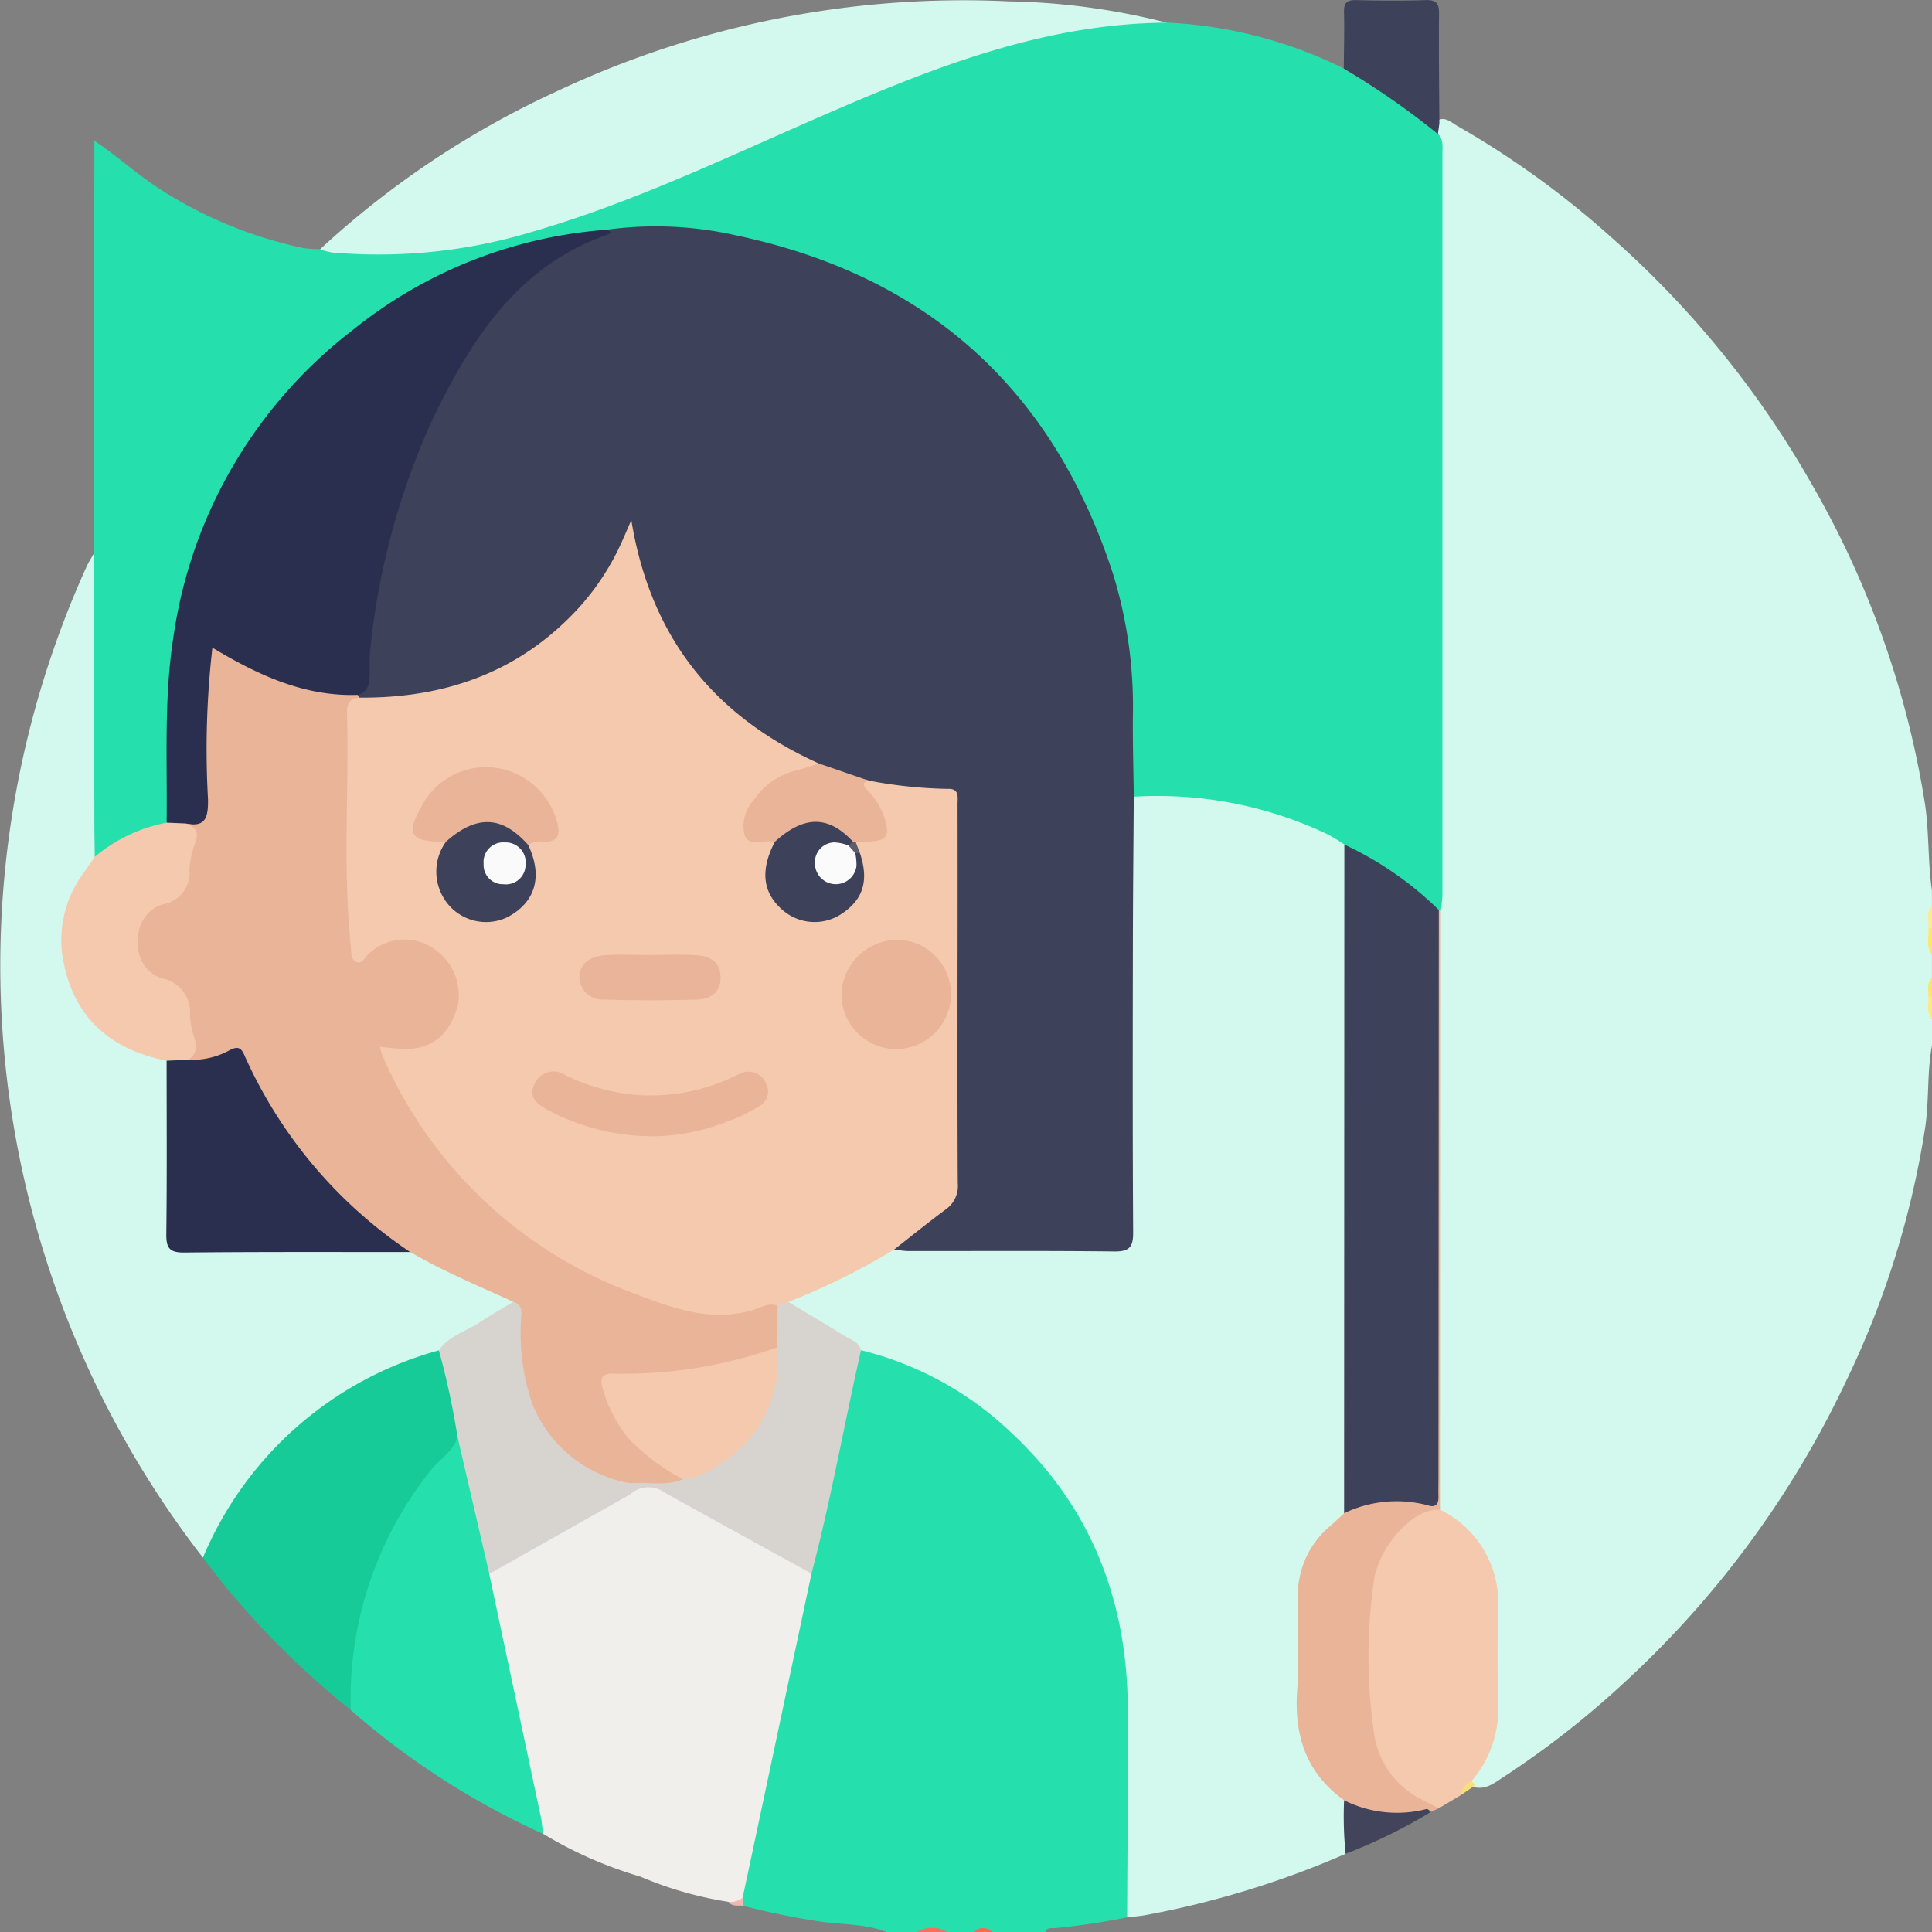 <svg xmlns="http://www.w3.org/2000/svg" xmlns:xlink="http://www.w3.org/1999/xlink" width="128" height="128" viewBox="0 0 128 128"><rect x="0" y="0" width="128" height="128" fill="#808080" stroke="none"/><defs><clipPath id="a"><rect width="128" height="128" fill="none"/></clipPath></defs><g clip-path="url(#a)"><path d="M166.067,70.676v1.75c-.338,1.794-.181,3.631-.45,5.43a59.5,59.5,0,0,1-5.26,16.857,64.615,64.615,0,0,1-14.728,19.975,60.073,60.073,0,0,1-7.961,6.218c-.577.374-1.155.863-1.946.662a.616.616,0,0,1-.338-.482.8.8,0,0,1,.078-.485c1.384-2,1.414-4.271,1.343-6.574-.045-1.45-.014-2.9-.008-4.356a6.413,6.413,0,0,0-2.582-5.393c-.467-.36-.938-.7-1-1.352-.054-11.58-.008-23.157-.024-34.734,0-1.583.011-3.166-.01-4.748a56.549,56.549,0,0,1-.155-6.365q-.007-21.122,0-42.244a15.878,15.878,0,0,0-.118-2.617,2.288,2.288,0,0,1,.172-.868c.581-.634,1.082-.1,1.542.162a59.762,59.762,0,0,1,10.2,7.38,63.819,63.819,0,0,1,13.19,16.2,61.489,61.489,0,0,1,7.6,21.406c.269,1.882.179,3.8.452,5.681v1c-.264.489-.061,1.017-.126,1.522.062.574-.14,1.168.126,1.727v1.5c-.255.4-.068.853-.126,1.277.064.489-.137,1,.126,1.473" transform="translate(-38.067 -3.167)" fill="#d3f9ee"/><path d="M94.3,162.832a46.27,46.27,0,0,1-4.691.707c-.258.047-.592-.1-.736.265h-3.5a1.388,1.388,0,0,0-1.25,0h-1.75a3.344,3.344,0,0,0-2,0h-2c-1.512-.583-3.135-.466-4.7-.738a47.461,47.461,0,0,1-4.818-1,1.649,1.649,0,0,1-.335-.545,18.708,18.708,0,0,1,.848-4.992c1.18-5.506,2.246-11.037,3.619-16.5.908-4.471,1.872-8.93,2.856-13.384A2.567,2.567,0,0,1,76.5,125.2a2.142,2.142,0,0,1,2.042.03c9.072,3.528,14.559,10.077,16.006,19.7.831,5.525.256,11.143.329,16.717a1.333,1.333,0,0,1-.577,1.183" transform="translate(-19.622 -35.804)" fill="#25e0ac"/><path d="M85.13,179.3a1.93,1.93,0,0,1,2,0Z" transform="translate(-24.383 -51.299)" fill="#f86f5d"/><path d="M179.273,87.914c-.42-.542-.2-1.17-.233-1.763q.13-.229.233.013Z" transform="translate(-51.273 -24.655)" fill="#fee671"/><path d="M179.275,93.972c-.417-.443-.188-.99-.24-1.492q.111-.255.24-.008Z" transform="translate(-51.275 -26.463)" fill="#fee880"/><path d="M179.274,85.613l-.234-.013c.053-.5-.2-1.047.234-1.487Z" transform="translate(-51.274 -24.103)" fill="#feeb90"/><path d="M179.277,92.019c-.081,0-.161,0-.241.008.015-.432-.111-.89.241-1.258Z" transform="translate(-51.277 -26.01)" fill="#fee468"/><path d="M90.386,179.308a.888.888,0,0,1,1.25,0Z" transform="translate(-25.889 -51.308)" fill="#f76855"/><path d="M8.491,37.2l.047-25.848c0-.443,0-.886,0-1.52,1.595,1.083,2.871,2.262,4.328,3.2a28.378,28.378,0,0,0,9.515,3.916,7.311,7.311,0,0,0,1.115.073c1.837-.593,3.721-.121,5.581-.225a37.93,37.93,0,0,0,9.051-1.666c6.264-1.921,12.182-4.7,18.163-7.329a77.333,77.333,0,0,1,16.5-5.644,20.035,20.035,0,0,1,6.8-.146,29.428,29.428,0,0,1,11.73,3.042.753.753,0,0,1,.82.015,23.68,23.68,0,0,1,4.849,3.37,2.675,2.675,0,0,1,.566.95c.381.367.294.845.294,1.293q0,24.528,0,49.057c0,.371-.062.743-.1,1.114a.647.647,0,0,1-.358.046c-1.865-1.082-3.424-2.613-5.337-3.631a6.756,6.756,0,0,0-1.112-.53A25.368,25.368,0,0,0,79.4,53.79a3.534,3.534,0,0,1-2.165-.343,2.59,2.59,0,0,1-.466-2c-.046-3.2.15-6.4-.475-9.572a31.632,31.632,0,0,0-26.78-25.506,27.184,27.184,0,0,0-6.957-.251,32.139,32.139,0,0,0-15.943,6.191,31.1,31.1,0,0,0-12.5,21.488,59.41,59.41,0,0,0-.33,9.336,3.8,3.8,0,0,1-.275,1.955,1.206,1.206,0,0,1-.656.55,13.466,13.466,0,0,0-3.37,1.552c-.427.265-.944.4-1.3-.2a4.7,4.7,0,0,1-.193-1.973c-.013-4.79.006-9.58-.015-14.37A13.705,13.705,0,0,1,8.491,37.2" transform="translate(-2.286 -0.514)" fill="#25e0ac"/><path d="M132.938,158.98l-1.44.858a5.273,5.273,0,0,1-4.715-4.445,30.24,30.24,0,0,1,.029-11.158,5.874,5.874,0,0,1,2.884-4.057c.581-.339,1.249-.789,1.924-.1a6.851,6.851,0,0,1,3.8,6.6c-.038,2.069-.054,4.142.006,6.21a7.3,7.3,0,0,1-1.765,5.15c-.166.372-.517.6-.724.942" transform="translate(-36.169 -40.036)" fill="#f5c9ad"/><path d="M129.759,124.258c-1.82-.243-4.142,2.517-4.43,4.71a35.385,35.385,0,0,0,.021,10.142,5.787,5.787,0,0,0,3.19,4.349c.364.188.731.372,1.1.558l-.519.237c-.991.052-1.864.648-2.912.537a8.643,8.643,0,0,1-3.17-1.047,6.6,6.6,0,0,1-3.255-5.932c.021-2.577.017-5.154,0-7.73a6.562,6.562,0,0,1,3.544-6,6.291,6.291,0,0,1,3.93-.9c1.678.014,1.757-.066,1.758-1.752.008-11.467-.006-22.934.021-34.4,0-.858-.36-1.864.6-2.52a.334.334,0,0,1,.133.051q-.005,19.851-.009,39.7" transform="translate(-34.308 -24.216)" fill="#e9b498"/><path d="M131,8.879a51.429,51.429,0,0,0-6.235-4.334c.009-1.25.043-2.5.015-3.747-.013-.592.178-.8.781-.79,1.541.034,3.084.049,4.623,0,.738-.026.9.242.891.927-.026,2.415.01,4.831.022,7.246-.032.234-.064.469-.1.7" transform="translate(-35.735 0)" fill="#3d4159"/><path d="M135.611,166.339a1.188,1.188,0,0,1,.724-.942l.269.263-.993.679" transform="translate(-38.842 -47.395)" fill="#fbde7a"/><path d="M6.205,51.426q.024,8.855.047,17.709c0,.79.016,1.58.026,2.369.267.6-.093,1.039-.392,1.476A7.375,7.375,0,0,0,9.9,84.21a1.924,1.924,0,0,1,1.456,1.045,11.391,11.391,0,0,1,.167,3.227c.029,2.331-.007,4.663.016,6.995.016,1.525.2,1.71,1.755,1.721,3.123.021,6.247.008,9.37.006a32.3,32.3,0,0,1,4.237.158,2.274,2.274,0,0,1,1.528.387,32.526,32.526,0,0,0,4.578,2.187c.46.19.93.375,1.1.917-.029.747-.632,1.02-1.149,1.339-1.266.781-2.589,1.468-3.813,2.317a11.99,11.99,0,0,1-2.184.918,23.271,23.271,0,0,0-12.29,11.02c-.3.572-.468,1.28-1.225,1.487A63.993,63.993,0,0,1,5.729,52.293c.136-.3.317-.579.477-.867" transform="translate(0 -14.736)" fill="#d3f9ee"/><path d="M66.627,143.666q-1.943,9.154-3.886,18.308-.337,1.587-.679,3.173c-.206.456-.534.484-.933.268a24.345,24.345,0,0,1-5.838-1.672,27.094,27.094,0,0,1-6.453-2.842c-1.049-1.3-1.05-2.937-1.384-4.45-.782-3.554-1.566-7.109-2.317-10.672a3.528,3.528,0,0,1-.121-1.957,3.048,3.048,0,0,1,1.535-1.4c2.631-1.435,5.236-2.919,7.854-4.376,1.22-.99,2.4-.333,3.46.23q4,2.114,7.908,4.391a1.433,1.433,0,0,1,.854,1" transform="translate(-12.864 -39.412)" fill="#f1efeb"/><path d="M85.812,1.512C77.66,1.569,70.286,4.5,62.976,7.684c-6.329,2.753-12.558,5.761-19.219,7.687a35.106,35.106,0,0,1-12.569,1.417,3.944,3.944,0,0,1-1.464-.267A59.78,59.78,0,0,1,45.316,6.1a63.209,63.209,0,0,1,30.03-6A45.421,45.421,0,0,1,85.812,1.512" transform="translate(-8.514 -0.01)" fill="#d3f9ee"/><path d="M18.841,139.13A23.73,23.73,0,0,1,34.469,125.4a.876.876,0,0,1,.723.758,18.883,18.883,0,0,1,.9,4.966,4.034,4.034,0,0,1-.98,1.705,23.471,23.471,0,0,0-5.966,14.939c-.024.534.022,1.1-.516,1.45a55.491,55.491,0,0,1-9.791-10.087" transform="translate(-5.396 -35.933)" fill="#16cb98"/><path d="M32.56,151.515a24.329,24.329,0,0,1,5.305-15.877c.582-.746,1.5-1.226,1.766-2.221.706.176.791.8.9,1.347.421,2.061.895,4.11,1.319,6.171a2.36,2.36,0,0,1-.114,1.567q1.714,8.062,3.423,16.124c.076.359.093.731.136,1.1a51.644,51.644,0,0,1-12.739-8.207" transform="translate(-9.324 -38.231)" fill="#25e0ac"/><path d="M67.637,176.506a1.334,1.334,0,0,0,.934-.268c.011.176.021.352.031.528-.33-.054-.713.083-.965-.26" transform="translate(-19.373 -50.502)" fill="#f2b8af"/><path d="M109.963,121.441c-.271.253-.539.509-.815.757a6,6,0,0,0-2.25,4.524c-.016,2.155.1,4.319-.045,6.465-.206,3,.607,5.474,3.111,7.271a3.593,3.593,0,0,1,.1,3.547,60.768,60.768,0,0,1-13.247,4.06c-.4.076-.818.1-1.229.148.018-4.617.074-9.235.045-13.852-.044-7.1-2.4-13.269-7.643-18.181a21.97,21.97,0,0,0-10.033-5.539,17.771,17.771,0,0,1-4.742-2.713.608.608,0,0,1-.2-.556,1.241,1.241,0,0,1,.867-.81,39.626,39.626,0,0,0,5.216-2.528,1.8,1.8,0,0,1,1.416-.293c4.408-.178,8.815-.04,13.22-.1,1.441-.019,1.625-.228,1.628-1.853q.02-10.919.006-21.839c0-1.5-.024-3,.016-4.492.016-.57-.05-1.2.642-1.489a26.238,26.238,0,0,1,12.792,2.467,12.566,12.566,0,0,1,1.16.7,2.261,2.261,0,0,1,.468,1.633q.016,20.516,0,41.032a2.392,2.392,0,0,1-.486,1.634" transform="translate(-20.913 -21.185)" fill="#d3f9ee"/><path d="M124.888,170.724a24.622,24.622,0,0,1-.1-3.547,7.8,7.8,0,0,0,5.47.579c.071-.021.191.121.289.188a34.8,34.8,0,0,1-5.659,2.78" transform="translate(-35.738 -47.905)" fill="#41445a"/><path d="M68.914,120.849c1.242.748,2.492,1.485,3.723,2.252.407.253.946.377,1.086.945-1.119,4.928-1.994,9.909-3.281,14.8-3.241-1.785-6.487-3.562-9.72-5.363a1.811,1.811,0,0,0-2.3.117.641.641,0,0,1-.083-.821c.557-.581,1.281-.447,1.965-.432.445.009.892.166,1.319-.076a8.162,8.162,0,0,0,5.726-5.251,7.454,7.454,0,0,0,.4-3.405,4.156,4.156,0,0,1,.191-2.53c.268-.314.563-.517.974-.235" transform="translate(-16.679 -34.591)" fill="#d7d4cf"/><path d="M84.589,58.806c-.021,3.288-.054,6.577-.059,9.866-.009,6.33-.022,12.661.018,18.99.006.96-.23,1.283-1.236,1.272-4.54-.052-9.08-.021-13.62-.027-.33,0-.659-.063-.988-.1.011-.853.7-1.234,1.266-1.587A5.026,5.026,0,0,0,72.5,82.143c-.178-2.98.034-5.99.038-8.982.006-4.325-.084-8.656-.1-12.983,0-.935-.371-1.358-1.33-1.381a13.772,13.772,0,0,1-3.925-.629,19.406,19.406,0,0,1-3.621-1.109,24.227,24.227,0,0,1-5.619-3.432,19.87,19.87,0,0,1-6.685-10.846c-.056-.226-.026-.481-.145-.62A17.821,17.821,0,0,1,36.561,52.507c-1.11.145-2.287.673-3.38-.14A.657.657,0,0,1,33.076,52c.606-2,.51-4.105.878-6.146,1.277-7.1,3.539-13.772,8.173-19.446a14.982,14.982,0,0,1,5.686-4.565c.6-.257,1.332-.092,1.839-.6a23.952,23.952,0,0,1,8.549.364C70.86,24.264,79.239,31.767,83.228,44.085a29.863,29.863,0,0,1,1.3,9.481c-.012,1.747.04,3.494.063,5.24" transform="translate(-9.474 -6.021)" fill="#3d4159"/><path d="M44.607,21.337c.191.086.494.173.047.329-6.02,2.111-9.067,7.05-11.636,12.373a48.731,48.731,0,0,0-4.049,14.986c-.081.616-.032,1.248-.052,1.872-.019.571-.143,1.084-.795,1.259a3.019,3.019,0,0,1-2.49.372A19.945,19.945,0,0,1,20.141,50.6c-1.1-.589-1.386-.429-1.42.824-.065,2.444-.013,4.891-.025,7.336-.011,2.082-.012,2.082-2.046,2.373a1.28,1.28,0,0,1-1.181-.517c.049-4.069-.187-8.148.435-12.2A31.231,31.231,0,0,1,27.833,27.954a30.312,30.312,0,0,1,16.774-6.617" transform="translate(-4.429 -6.114)" fill="#2a2f4f"/><path d="M124.794,122.731l.017-44.3a22.432,22.432,0,0,1,6.259,4.334q-.012,18.869-.024,37.738c0,.375-.014.75,0,1.124.014.474-.172.744-.666.59a8.041,8.041,0,0,0-5.584.512" transform="translate(-35.744 -22.475)" fill="#3d4159"/><path d="M12.663,76.395l1.215.052c1.254.185,1.357.32,1.112,1.6-.109.571-.27,1.139-.329,1.712a2.607,2.607,0,0,1-1.812,2.433,2.21,2.21,0,0,0,.006,4.174,2.57,2.57,0,0,1,1.789,2.316c.08.657.257,1.3.348,1.962a1.552,1.552,0,0,1-.918,1.846,1.253,1.253,0,0,1-1.408-.322c-3.937-.781-6.347-3.078-6.929-7.1A7.46,7.46,0,0,1,7.2,79.68q.351-.512.7-1.021a10.507,10.507,0,0,1,4.762-2.264" transform="translate(-1.624 -21.891)" fill="#f5c9ad"/><path d="M16.175,87.445a1.087,1.087,0,0,0,.423-1.312,7.114,7.114,0,0,1-.336-1.578,2.281,2.281,0,0,0-1.869-2.507,2.284,2.284,0,0,1-1.544-2.465,2.321,2.321,0,0,1,1.611-2.429,2.121,2.121,0,0,0,1.773-2.3,5.816,5.816,0,0,1,.4-1.817c.269-.742-.071-1.051-.694-1.248,1.358.284,1.533-.362,1.523-1.581a59.168,59.168,0,0,1,.29-10.062c3.028,1.819,6.087,3.244,9.624,3.128.043.059.083.118.12.179a7.34,7.34,0,0,0-.315,2.331c.016,3.83.009,7.661.006,11.492A8.817,8.817,0,0,0,27.6,80.1c1.917-1.391,3.845-1.545,5.608.053a3.737,3.737,0,0,1,1.161,4.194c-.718,2.129-2.313,2.933-4.567,2.912a10.842,10.842,0,0,0,1.546,3.266A28.987,28.987,0,0,0,49.9,103.645a9.992,9.992,0,0,0,3.945-.221c.47-.076,1.062-.457,1.349.32q0,1.374-.007,2.749c-.3.718-1,.831-1.618,1.017a27.941,27.941,0,0,1-8.073,1.246c-1.41,0-1.53.221-.955,1.531a8.413,8.413,0,0,0,3.349,3.73c.46.293,1.112.46,1.038,1.222-1.137.487-2.336.161-3.5.266a1.562,1.562,0,0,1-1.648.011,8.713,8.713,0,0,1-5.843-7.092,22.885,22.885,0,0,1-.248-4.938c-2.3-1.052-4.639-2.019-6.828-3.3-2.59-.864-4.382-2.794-6.152-4.712a26.72,26.72,0,0,1-5.021-7.685c-.229-.539-.4-.642-.99-.406-.793.319-1.668.881-2.522.061" transform="translate(-3.68 -17.236)" fill="#e9b498"/><path d="M16.919,98.095a5.1,5.1,0,0,0,2.743-.645c.442-.218.712-.218.938.307a30.707,30.707,0,0,0,11,13.08c-5,0-9.992-.019-14.987.031-.968.009-1.18-.315-1.17-1.219.046-3.829.02-7.659.02-11.489l1.452-.065" transform="translate(-4.424 -27.885)" fill="#2a2f4f"/><path d="M45.677,120.891c.756.239.492.88.5,1.369a14.508,14.508,0,0,0,.756,5.386,8.557,8.557,0,0,0,6.487,5.265c0,.246,0,.493,0,.74l-9.332,5.261-2.109-9.084a51.32,51.32,0,0,0-1.234-5.721c.661-.975,1.8-1.249,2.714-1.861.72-.483,1.48-.905,2.222-1.355" transform="translate(-11.669 -34.642)" fill="#d7d4cf"/><path d="M60.732,100.348c-.569-.229-1.07.112-1.558.262-2.841.88-5.444-.118-7.984-1.089A29.09,29.09,0,0,1,34.535,83.732a3.848,3.848,0,0,1-.144-.542,15.939,15.939,0,0,0,1.763.145c1.789-.051,2.872-1,3.405-2.921a3.715,3.715,0,0,0-1.434-3.6,3.443,3.443,0,0,0-4.478.213c-.26.22-.432.751-.869.522-.349-.183-.28-.654-.32-1.026-.544-5.148-.112-10.31-.256-15.464-.016-.607.2-.952.826-1,5.672.043,10.619-1.682,14.528-5.946a16.613,16.613,0,0,0,2.9-4.476c.162-.361.317-.724.586-1.341,1.275,7.818,5.519,13,12.4,16.116-.106.841-.853.815-1.405.98a4.266,4.266,0,0,0-2.709,2.24c-.492.975-.367,1.2.7,1.575a1.276,1.276,0,0,1,.532.316c.3.481.084.957,0,1.442a2.74,2.74,0,0,0,1.9,3.31,3.046,3.046,0,0,0,3.553-2,3.263,3.263,0,0,0-.2-1.822,1.014,1.014,0,0,1,.044-.9.559.559,0,0,1,.178-.167c1.651-.779,1.659-.8.627-2.441a2.9,2.9,0,0,1-.471-.865c-.121-.535.1-.7.6-.521a30.5,30.5,0,0,0,5.194.546c.819-.042.669.564.671,1.036q.01,5.37,0,10.74c0,4.787-.013,9.574.015,14.361a1.881,1.881,0,0,1-.776,1.707c-1.166.867-2.3,1.782-3.442,2.678a45.717,45.717,0,0,1-7,3.468l-.718.25" transform="translate(-9.215 -13.839)" fill="#f5c9ad"/><path d="M61.244,133.852a13.948,13.948,0,0,1-3.557-2.647,8.964,8.964,0,0,1-1.765-3.372c-.219-.738.013-1.01.742-.977a30.3,30.3,0,0,0,10.84-1.749,8.089,8.089,0,0,1-3.966,7.832,4.671,4.671,0,0,1-2.294.913" transform="translate(-15.995 -35.85)" fill="#f5c9ad"/><path d="M71.089,76.092a.589.589,0,0,1-.123-.006c-.632-.171-1.557.394-1.875-.458a2.521,2.521,0,0,1,.61-2.307,4.689,4.689,0,0,1,2.886-1.978,11.606,11.606,0,0,0,1.4-.457l3.342,1.15c-.448.1-.4.314-.138.59a4.711,4.711,0,0,1,1.128,1.762c.445,1.327.232,1.652-1.12,1.684l-.746.019a.457.457,0,0,1-.334.068,3.5,3.5,0,0,0-4.214-.21.86.86,0,0,1-.813.142" transform="translate(-19.76 -20.312)" fill="#e9b498"/><path d="M85.377,90.916a3.624,3.624,0,1,1-7.248-.069,3.736,3.736,0,0,1,3.619-3.578,3.594,3.594,0,0,1,3.629,3.647" transform="translate(-22.378 -25.007)" fill="#e9b498"/><path d="M57.615,103.8a14.74,14.74,0,0,1-7.181-1.749c-.682-.362-1.269-.82-.893-1.644a1.38,1.38,0,0,1,2.088-.641,13.55,13.55,0,0,0,4.641,1.3,12.8,12.8,0,0,0,6.162-1.057c.269-.11.519-.268.792-.364a1.237,1.237,0,0,1,1.673.642,1.131,1.131,0,0,1-.543,1.586,10,10,0,0,1-2.019.953,13.633,13.633,0,0,1-4.72.975" transform="translate(-14.156 -28.524)" fill="#e9b498"/><path d="M40.524,76.188c-.125,0-.25-.007-.375-.009-1.954-.02-2.259-.543-1.257-2.309a4.8,4.8,0,0,1,4.5-2.618,4.9,4.9,0,0,1,4.448,3.467c.26.818.279,1.531-.921,1.46a1.2,1.2,0,0,0-.944.228,27.455,27.455,0,0,0-5.339-.178c-.035.006-.076-.026-.115-.041" transform="translate(-10.98 -20.417)" fill="#e9b498"/><path d="M41.143,77.648c2.027-1.807,3.732-1.739,5.454.218.974,2.064.487,3.779-1.352,4.763a3.269,3.269,0,0,1-4.359-1.45,3.377,3.377,0,0,1,.257-3.531" transform="translate(-11.599 -21.877)" fill="#3d4159"/><path d="M71.682,77.65c1.93-1.761,3.549-1.769,5.173-.026.1.213-.016.334-.176.439-.416.2-.917.057-1.319.329a.743.743,0,0,0-.4.719.7.7,0,0,0,.481.666.787.787,0,0,0,.909-.22c.293-.356.28-.88.654-1.194a.263.263,0,0,1,.318.026c.609,1.8.235,3.065-1.192,4.015a3.226,3.226,0,0,1-4.022-.325c-1.238-1.127-1.378-2.587-.424-4.429" transform="translate(-20.353 -21.871)" fill="#3d4159"/><path d="M58.567,88.677c1,0,2-.052,2.991.015.843.056,1.556.4,1.588,1.412.034,1.077-.692,1.5-1.593,1.527-2.035.06-4.074.054-6.109,0a1.537,1.537,0,0,1-1.648-1.41c-.035-.974.749-1.461,1.655-1.526,1.034-.073,2.077-.016,3.116-.018" transform="translate(-15.408 -25.405)" fill="#e9b499"/><path d="M79.528,78.912l-.3.009c-.342,0-.516-.141-.444-.5l.28-.272a1.3,1.3,0,0,0,.188.026l.279.74" transform="translate(-22.56 -22.393)" fill="#5f5c6c"/><path d="M47.678,79.644A1.3,1.3,0,0,1,46.22,81,1.274,1.274,0,0,1,44.9,79.645a1.3,1.3,0,0,1,1.4-1.415,1.324,1.324,0,0,1,1.385,1.414" transform="translate(-12.859 -22.417)" fill="#fafafb"/><path d="M77.893,78.441l.443.5a3.861,3.861,0,0,1,.08.855,1.382,1.382,0,0,1-2.752-.169,1.313,1.313,0,0,1,1.281-1.4,2.883,2.883,0,0,1,.948.208" transform="translate(-21.672 -22.416)" fill="#fbfbfc"/></g></svg>